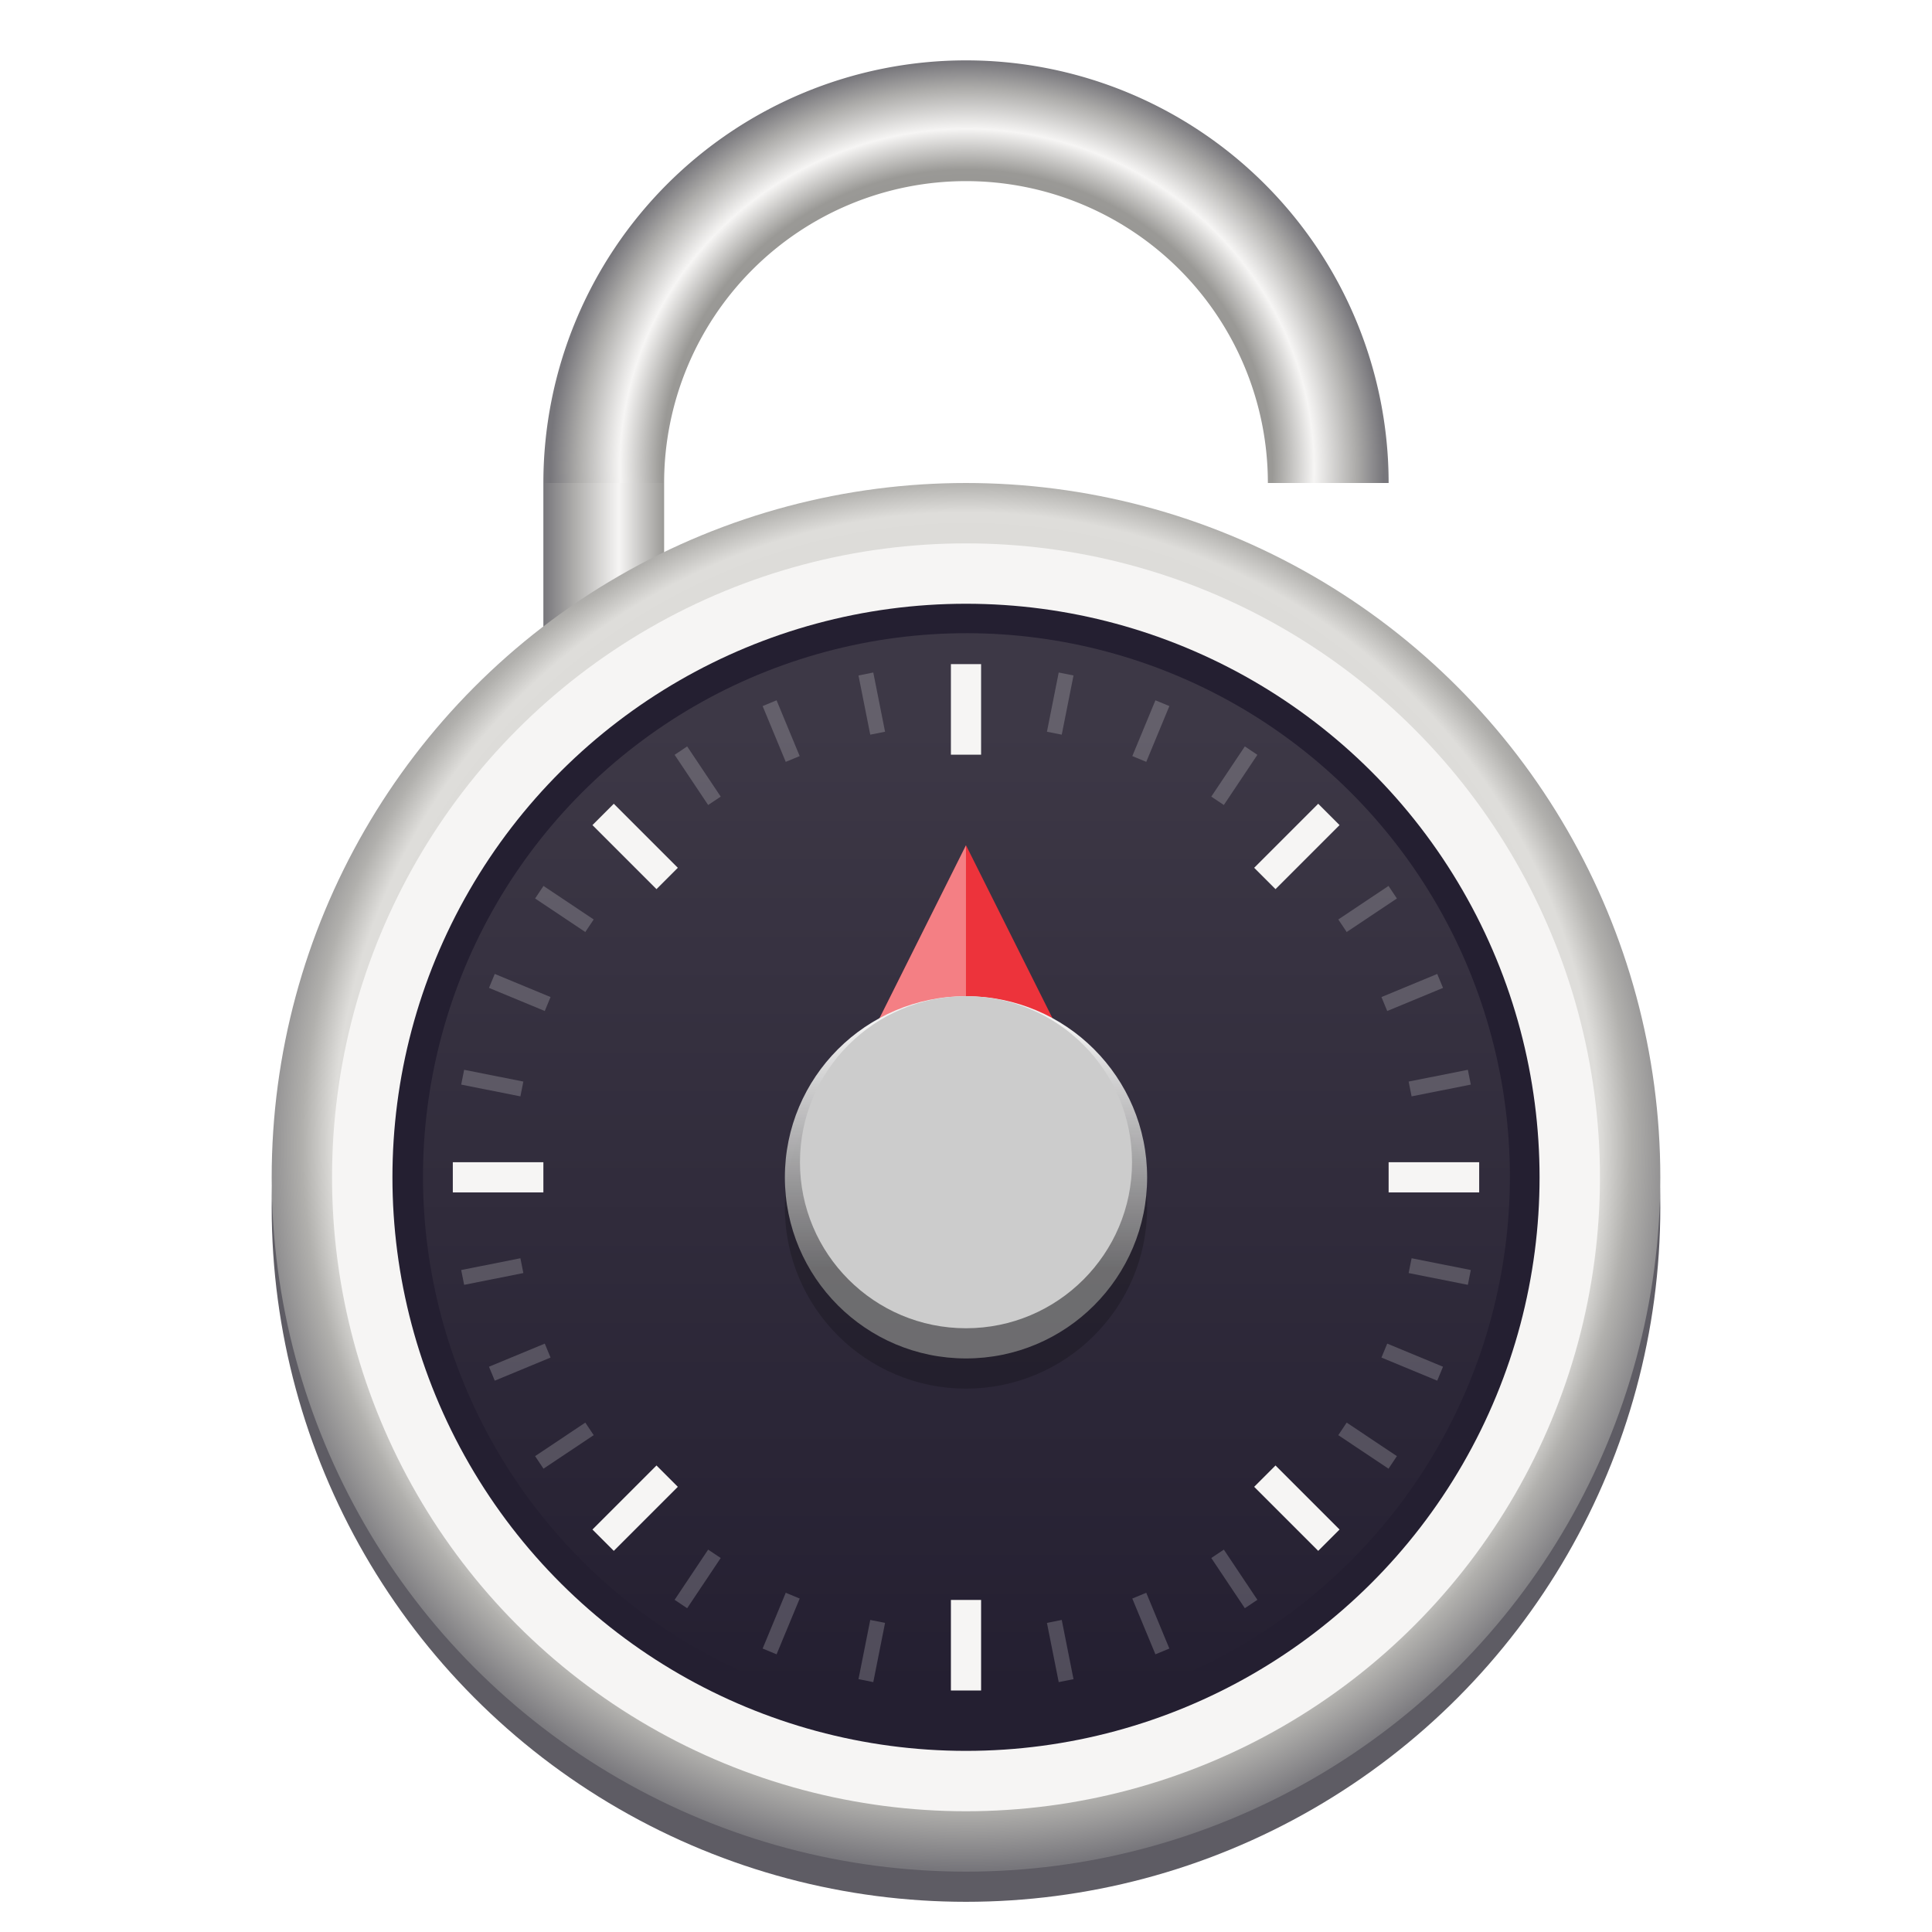 <?xml version="1.0" encoding="UTF-8" standalone="no"?>
<!-- Created with Inkscape (http://www.inkscape.org/) -->
<svg enable-background="new" viewBox="0 0 128 128" xmlns="http://www.w3.org/2000/svg" xmlns:xlink="http://www.w3.org/1999/xlink" xmlns:dc="http://purl.org/dc/elements/1.1/" xmlns:cc="http://creativecommons.org/ns#" xmlns:rdf="http://www.w3.org/1999/02/22-rdf-syntax-ns#" xmlns:svg="http://www.w3.org/2000/svg" xmlns:sodipodi="http://sodipodi.sourceforge.net/DTD/sodipodi-0.dtd" xmlns:inkscape="http://www.inkscape.org/namespaces/inkscape" inkscape:export-ydpi="96" inkscape:export-xdpi="96" inkscape:export-filename="Template.png" sodipodi:version="0.32" inkscape:version="0.92.2 2405546, 2018-03-11" sodipodi:docname="com.github.bilelmoussaoui.Authenticator.svg" inkscape:output_extension="org.inkscape.output.svg.inkscape">
    <linearGradient id="a" gradientUnits="userSpaceOnUse" inkscape:collect="always">
        <stop offset="0" stop-color="#77767b"/>
        <stop offset="0.733" stop-color="#9a9996"/>
        <stop offset="0.833" stop-color="#f6f5f4"/>
        <stop offset="0.933" stop-color="#adacaa"/>
        <stop offset="1" stop-color="#77767b"/>
    </linearGradient>
    <linearGradient id="b" gradientUnits="userSpaceOnUse" x1="-172.631" x2="-127.906" y1="226.849" y2="271.574">
        <stop offset="0" stop-color="#ffffff" stop-opacity="0.4"/>
        <stop offset="1" stop-color="#ffffff" stop-opacity="0.6"/>
    </linearGradient>
    <filter id="c" color-interpolation-filters="sRGB" height="1.12" width="1.12" x="-0.06" y="-0.06">
        <feGaussianBlur stdDeviation="1.2"/>
    </filter>
    <linearGradient id="d" gradientUnits="userSpaceOnUse" x1="64" x2="64" y1="240" y2="256" inkscape:collect="always">
        <stop offset="0" stop-color="#f2f2f2"/>
        <stop offset="1" stop-color="#808080" stop-opacity="0.8"/>
    </linearGradient>
    <linearGradient id="e" x1="62" x2="92" xlink:href="#a" y1="210" y2="210" inkscape:collect="always"/>
    <linearGradient id="f" gradientUnits="userSpaceOnUse" x1="-131.247" x2="-147.811" y1="188.451" y2="250.271" inkscape:collect="always">
        <stop offset="0" stop-color="#241f31"/>
        <stop offset="1" stop-color="#3d3846"/>
    </linearGradient>
    <radialGradient id="g" cx="64" cy="210.775" gradientTransform="matrix(0.767 0.006 -0.005 0.75 16.031 44.566)" r="36" xlink:href="#a" inkscape:collect="always"/>
    <radialGradient id="h" cx="-85.993" cy="248.083" gradientTransform="matrix(1.043 -0 0 1.043 153.732 -10.87)" gradientUnits="userSpaceOnUse" r="46" inkscape:collect="always">
        <stop offset="0" stop-color="#c0bfbc"/>
        <stop offset="0.874" stop-color="#deddda"/>
        <stop offset="0.917" stop-color="#b1b0ad"/>
        <stop offset="1" stop-color="#77767b"/>
    </radialGradient>
    <sodipodi:namedview pagecolor="#ffffff" bordercolor="#666666" borderopacity="0.255" inkscape:pageopacity="0.0" inkscape:pageshadow="2" inkscape:zoom="1" inkscape:cx="106.52728" inkscape:cy="77.596751" inkscape:current-layer="layer9" showgrid="false" inkscape:grid-bbox="true" inkscape:document-units="px" inkscape:showpageshadow="false" inkscape:window-width="1920" inkscape:window-height="1016" inkscape:window-x="0" inkscape:window-y="27" inkscape:snap-nodes="true" inkscape:snap-bbox="false" objecttolerance="7" gridtolerance="12" guidetolerance="13" inkscape:window-maximized="1" inkscape:pagecheckerboard="false" showguides="false" inkscape:guide-bbox="true" inkscape:locked="false" inkscape:measure-start="0,0" inkscape:measure-end="0,0" inkscape:object-nodes="true" inkscape:bbox-nodes="true" inkscape:snap-global="true" inkscape:object-paths="true" inkscape:snap-intersection-paths="true" inkscape:snap-bbox-edge-midpoints="true" inkscape:snap-bbox-midpoints="true" showborder="false" inkscape:snap-center="true" inkscape:snap-object-midpoints="true" inkscape:snap-midpoints="true" inkscape:snap-smooth-nodes="true" inkscape:snap-text-baseline="true" inkscape:bbox-paths="true">
        <inkscape:grid spacingx="2" spacingy="2" enabled="true" visible="true" empspacing="4" originx="0" originy="0"/>
        <sodipodi:guide position="64,8" inkscape:locked="false" inkscape:label="" inkscape:color="rgb(0,0,255)"/>
        <sodipodi:guide position="12,64" inkscape:locked="false" inkscape:label="" inkscape:color="rgb(0,0,255)"/>
        <sodipodi:guide position="64,104" inkscape:locked="false" inkscape:label="" inkscape:color="rgb(0,0,255)"/>
        <sodipodi:guide position="64,128" inkscape:locked="false" inkscape:label="" inkscape:color="rgb(0,0,255)"/>
        <sodipodi:guide position="104,64" inkscape:locked="false" inkscape:label="" inkscape:color="rgb(0,0,255)"/>
        <sodipodi:guide position="9.2651362e-08,64" inkscape:locked="false" inkscape:label="" inkscape:color="rgb(0,0,255)"/>
        <sodipodi:guide position="120,64" inkscape:locked="false" inkscape:label="" inkscape:color="rgb(0,0,255)"/>
        <sodipodi:guide position="64,116" inkscape:locked="false" inkscape:label="" inkscape:color="rgb(0,0,255)"/>
        <inkscape:grid spacingx="1" spacingy="1" empspacing="8" empcolor="#000000" empopacity="0.086" dotted="true"/>
        <sodipodi:guide position="24,64" inkscape:locked="false" inkscape:label="" inkscape:color="rgb(0,0,255)"/>
        <sodipodi:guide position="116,64" inkscape:locked="false" inkscape:label="" inkscape:color="rgb(0,0,255)"/>
        <sodipodi:guide position="64,120" inkscape:locked="false" inkscape:label="" inkscape:color="rgb(0,0,255)"/>
        <sodipodi:guide position="64,12" inkscape:locked="false" inkscape:label="" inkscape:color="rgb(0,0,255)"/>
        <sodipodi:guide position="8,64" inkscape:locked="false" inkscape:label="" inkscape:color="rgb(0,0,255)"/>
        <sodipodi:guide position="128,64" inkscape:locked="false" inkscape:label="" inkscape:color="rgb(0,0,255)"/>
        <sodipodi:guide position="64,0" inkscape:locked="false" inkscape:label="" inkscape:color="rgb(0,0,255)"/>
        <sodipodi:guide position="64,24" inkscape:locked="false" inkscape:label="" inkscape:color="rgb(0,0,255)"/>
        <sodipodi:guide position="256,256" inkscape:locked="false" inkscape:label="" inkscape:color="rgb(0,0,255)"/>
        <sodipodi:guide position="64,64" inkscape:locked="false" inkscape:label="" inkscape:color="rgb(0,0,255)"/>
    </sodipodi:namedview>
    <g transform="matrix(1 0 0 1 0 -172)" inkscape:groupmode="layer" inkscape:label="icons">
        <use height="100%" transform="matrix(-1 0 0 1 128 0)" width="100%" xlink:href="#i"/>
        <circle cx="-150.534" cy="248.946" fill="none" r="0" stroke="url(#b)" stroke-width="0.5"/>
        <rect id="i" fill="url(#e)" height="16" width="8" x="84" y="204"/>
        <circle cx="64" cy="252" fill="#5e5c64" r="46"/>
        <circle cx="64" cy="250" fill="url(#h)" r="46"/>
        <circle cx="64" cy="250" fill="#f6f5f4" r="42"/>
        <circle cx="250" cy="-64" fill="#241f31" r="38" transform="matrix(0 1 -1 0 0 0)"/>
        <circle cx="-147.774" cy="219.223" fill="url(#f)" r="36" transform="matrix(0.966 0.259 0.259 -0.966 150 499.999)"/>
        <g enable-background="new" fill-rule="evenodd" transform="matrix(1 0 0 1 -0 -3)">
            <path d="m 527.04 1123.5 l -24 48 h 48 z" fill="#1a1a1a" fill-opacity="0.4" filter="url(#c)" transform="matrix(0.25 0 0 0.25 -67.726 -48.783)" inkscape:connector-curvature="0"/>
            <path d="m 64 231 l -6 12 h 12 z" fill="#ed333b" inkscape:connector-curvature="0" sodipodi:nodetypes="cccc"/>
            <path d="m 63.998 231.003 l -5.998 11.997 h 5.998 z" fill="#ffffff" fill-opacity="0.373" stroke-width="0.25" inkscape:connector-curvature="0" sodipodi:nodetypes="cccc"/>
        </g>
        <circle cx="64" cy="252" opacity="0.2" r="12"/>
        <circle cx="64" cy="250" fill="url(#d)" r="12"/>
        <circle cx="64" cy="-249" fill="#cccccc" r="11" transform="matrix(1 0 0 -1 0 0)"/>
        <g fill="none">
            <g enable-background="new" stroke="#f6f5f4" stroke-width="2" transform="matrix(1 0 0 -1 0 500)">
                <path d="m 64 216 v 6" sodipodi:nodetypes="cc" inkscape:connector-curvature="0"/>
                <path d="m 64 278 v 6" inkscape:connector-curvature="0" sodipodi:nodetypes="cc"/>
                <path d="m 98 250 h -6" inkscape:connector-curvature="0" sodipodi:nodetypes="cc"/>
                <path d="m 36 250 h -6" sodipodi:nodetypes="cc" inkscape:connector-curvature="0"/>
                <path d="m 39.958 225.958 l 4.243 4.243" inkscape:connector-curvature="0" sodipodi:nodetypes="cc"/>
                <path d="m 83.799 269.799 l 4.243 4.243" sodipodi:nodetypes="cc" inkscape:connector-curvature="0"/>
                <path d="m 88.042 225.958 l -4.243 4.243" sodipodi:nodetypes="cc" inkscape:connector-curvature="0"/>
                <path d="m 44.201 269.799 l -4.243 4.243" inkscape:connector-curvature="0" sodipodi:nodetypes="cc"/>
            </g>
            <g enable-background="new" opacity="0.2" stroke="#ffffff">
                <path d="m 57.367 283.347 l 0.78 -3.923" inkscape:connector-curvature="0" sodipodi:nodetypes="cc"/>
                <path d="m 69.853 220.576 l 0.78 -3.923" sodipodi:nodetypes="cc" inkscape:connector-curvature="0"/>
                <path d="m 97.347 256.633 l -3.923 -0.78" sodipodi:nodetypes="cc" inkscape:connector-curvature="0"/>
                <path d="m 34.576 244.147 l -3.923 -0.78" inkscape:connector-curvature="0" sodipodi:nodetypes="cc"/>
                <path d="m 35.73 268.889 l 3.326 -2.222" sodipodi:nodetypes="cc" inkscape:connector-curvature="0"/>
                <path d="m 88.944 233.333 l 3.326 -2.222" inkscape:connector-curvature="0" sodipodi:nodetypes="cc"/>
                <path d="m 82.889 278.27 l -2.222 -3.326" inkscape:connector-curvature="0" sodipodi:nodetypes="cc"/>
                <path d="m 47.333 225.056 l -2.222 -3.326" sodipodi:nodetypes="cc" inkscape:connector-curvature="0"/>
                <path d="m 50.989 281.412 l 1.531 -3.696" sodipodi:nodetypes="cc" inkscape:connector-curvature="0"/>
                <path d="m 75.481 222.284 l 1.531 -3.696" inkscape:connector-curvature="0" sodipodi:nodetypes="cc"/>
                <path d="m 95.412 263.011 l -3.696 -1.531" inkscape:connector-curvature="0" sodipodi:nodetypes="cc"/>
                <path d="m 36.284 238.519 l -3.696 -1.531" sodipodi:nodetypes="cc" inkscape:connector-curvature="0"/>
                <path d="m 32.588 263.011 l 3.696 -1.531" inkscape:connector-curvature="0" sodipodi:nodetypes="cc"/>
                <path d="m 91.716 238.52 l 3.696 -1.531" sodipodi:nodetypes="cc" inkscape:connector-curvature="0"/>
                <path d="m 77.011 281.412 l -1.531 -3.696" sodipodi:nodetypes="cc" inkscape:connector-curvature="0"/>
                <path d="m 52.519 222.284 l -1.531 -3.696" inkscape:connector-curvature="0" sodipodi:nodetypes="cc"/>
                <path d="m 45.111 278.27 l 2.222 -3.326" inkscape:connector-curvature="0" sodipodi:nodetypes="cc"/>
                <path d="m 80.667 225.056 l 2.222 -3.326" sodipodi:nodetypes="cc" inkscape:connector-curvature="0"/>
                <path d="m 92.27 268.889 l -3.326 -2.222" sodipodi:nodetypes="cc" inkscape:connector-curvature="0"/>
                <path d="m 39.056 233.333 l -3.326 -2.222" inkscape:connector-curvature="0" sodipodi:nodetypes="cc"/>
                <path d="m 30.653 256.633 l 3.923 -0.78" sodipodi:nodetypes="cc" inkscape:connector-curvature="0"/>
                <path d="m 93.424 244.147 l 3.923 -0.78" inkscape:connector-curvature="0" sodipodi:nodetypes="cc"/>
                <path d="m 70.633 283.347 l -0.78 -3.923" inkscape:connector-curvature="0" sodipodi:nodetypes="cc"/>
                <path d="m 58.147 220.576 l -0.78 -3.923" sodipodi:nodetypes="cc" inkscape:connector-curvature="0"/>
            </g>
            <path d="m 40 204 a 24 24 0 0 1 24 -24 a 24 24 0 0 1 24 24" stroke="url(#g)" stroke-linejoin="round" stroke-width="8" inkscape:connector-curvature="0"/>
        </g>
    </g>
</svg>
